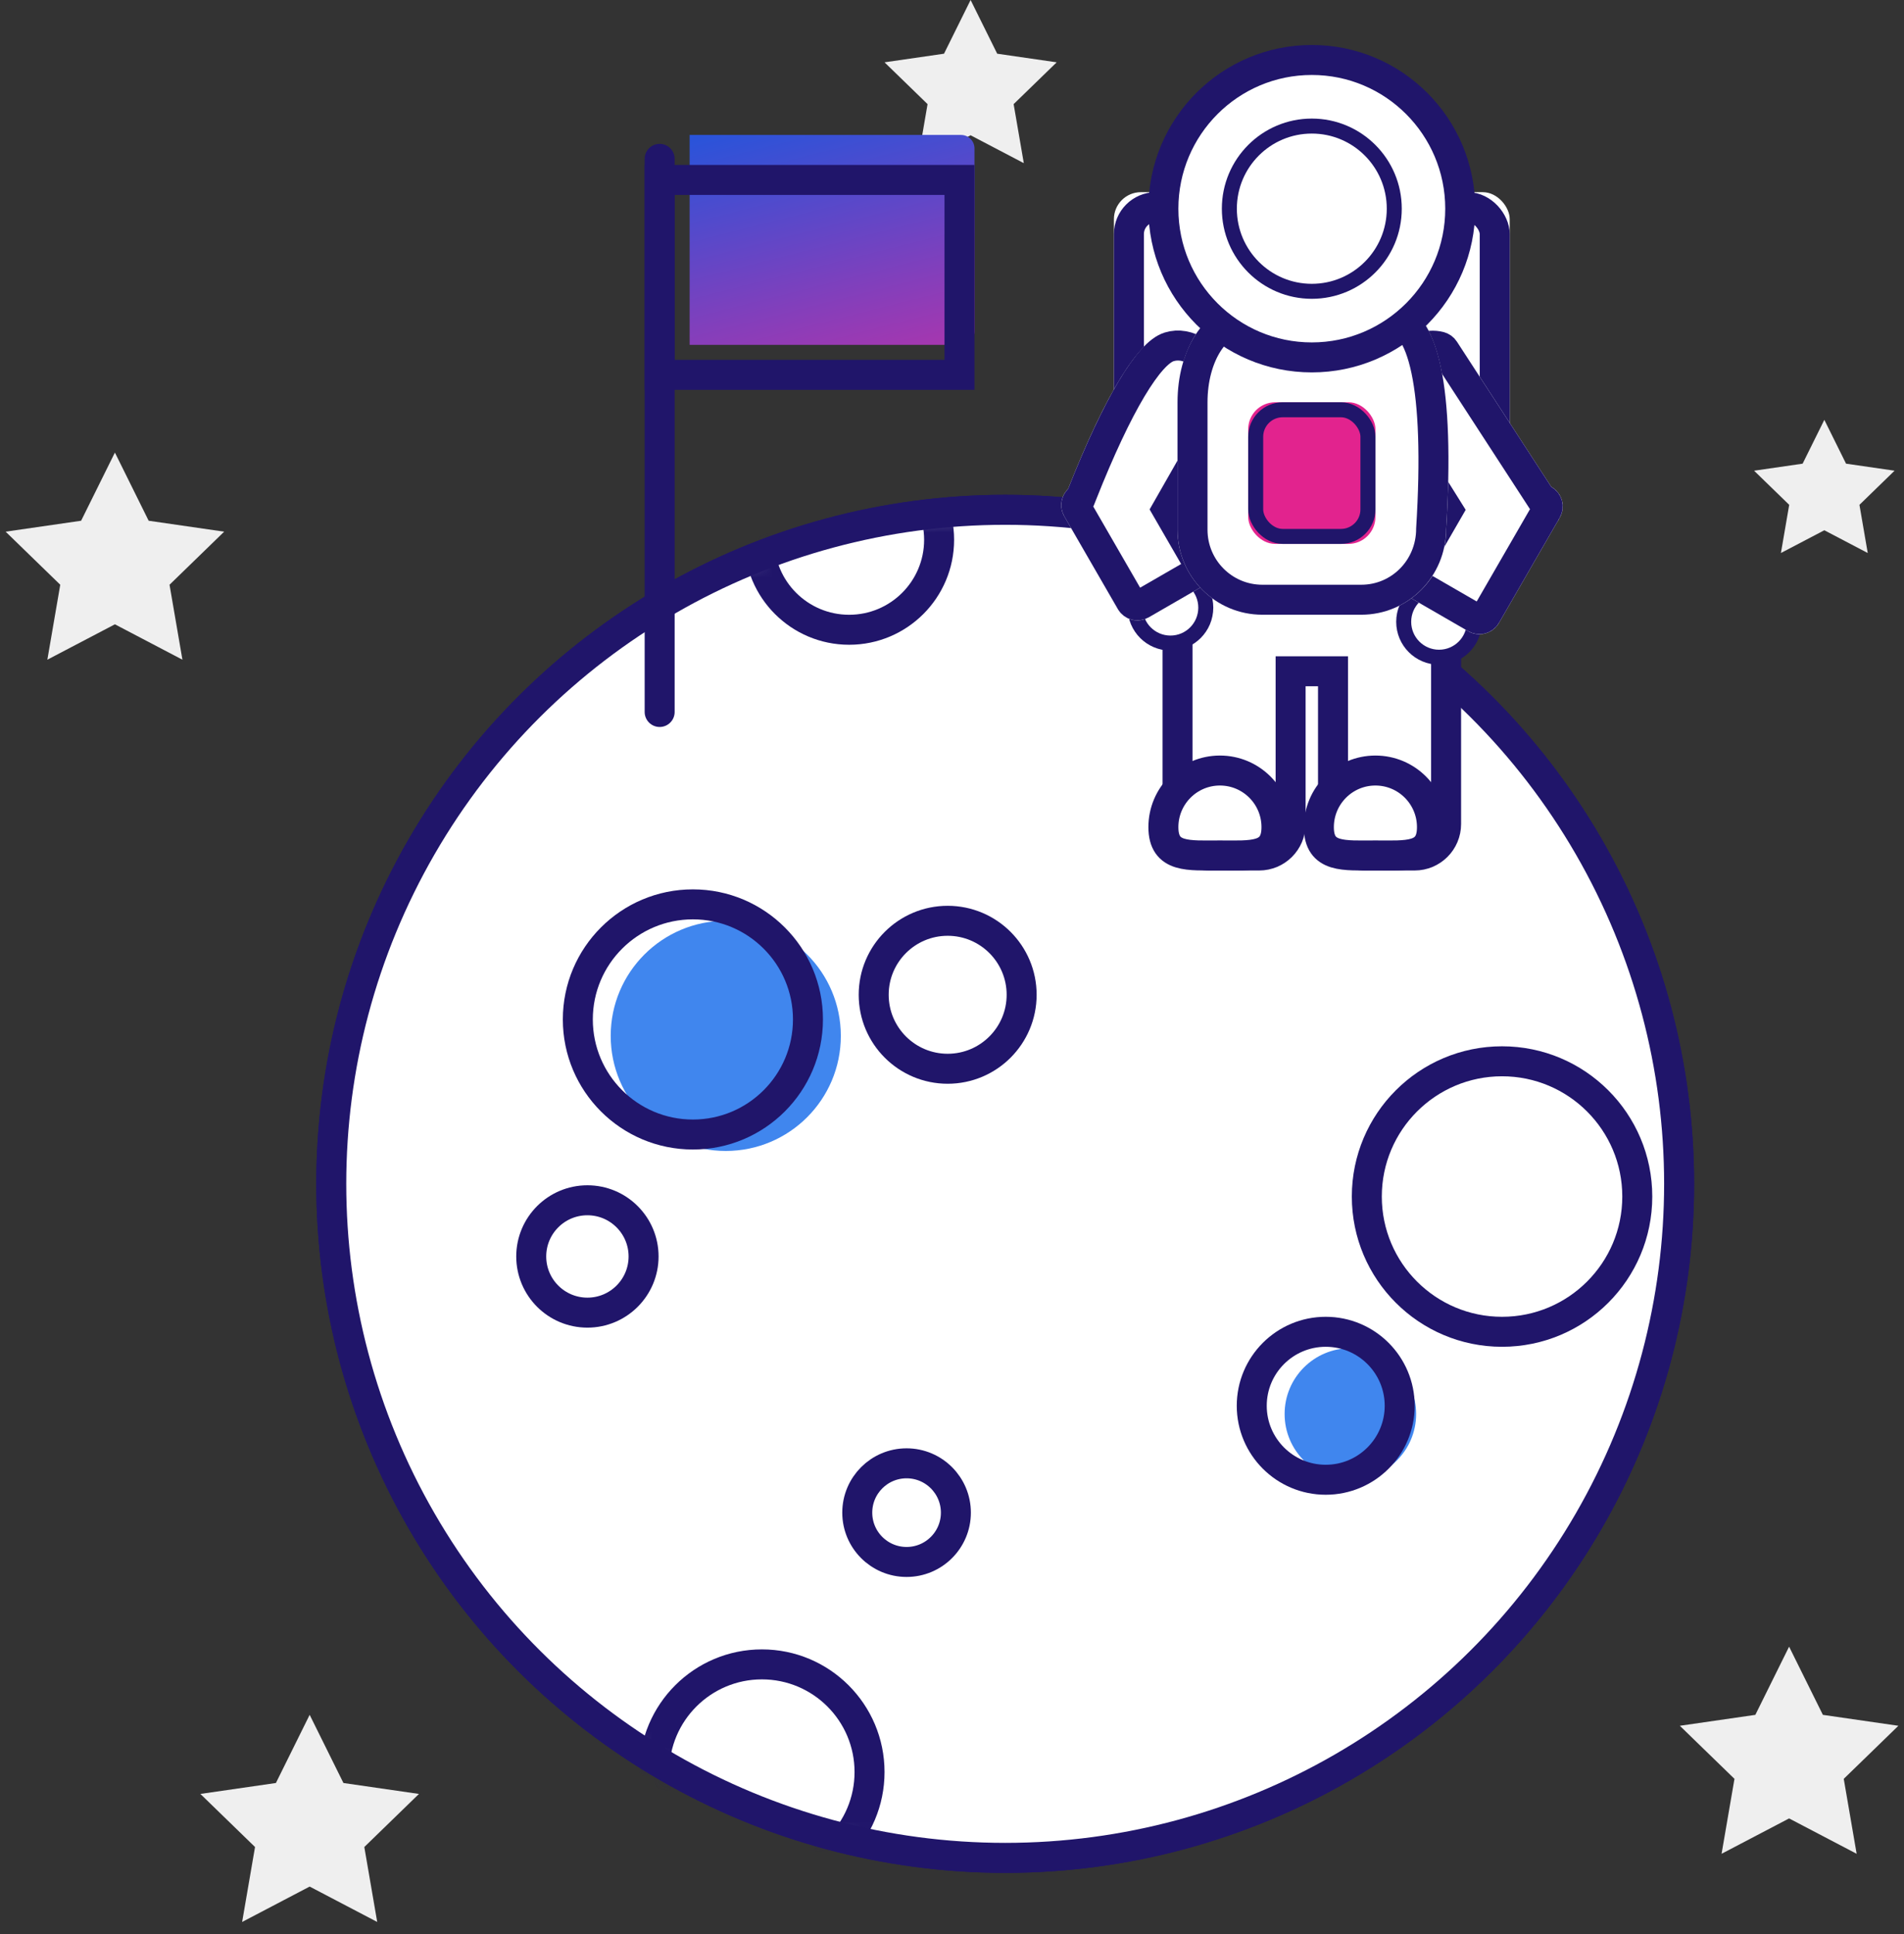 <?xml version="1.0" encoding="UTF-8" standalone="no"?>
<svg width="127px" height="129px" viewBox="0 0 127 129" version="1.1" xmlns="http://www.w3.org/2000/svg" xmlns:xlink="http://www.w3.org/1999/xlink">
    <rect x="0" y="0" width="127" height="129" fill="#333333" stroke="none"/>
    <!-- Generator: Sketch 47.1 (45422) - http://www.bohemiancoding.com/sketch -->
    <title>rocket-done</title>
    <desc>Created with Sketch.</desc>
    <defs>
        <circle id="path-1" cx="45.055" cy="45.055" r="45.055"></circle>
        <linearGradient x1="7.446%" y1="-43.895%" x2="81.373%" y2="169.93%" id="linearGradient-3">
            <stop stop-color="#005DE8" offset="0%"></stop>
            <stop stop-color="#E62899" offset="100%"></stop>
        </linearGradient>
        <rect id="path-4" x="4.3" y="8.816" width="26.4" height="26.449" rx="1.8"></rect>
        <path d="M33.469,28.466 L27.176,18.781 C26.97,18.465 26.653,18.238 26.287,18.145 L26.287,18.145 C25.11,17.846 23.885,18.281 22.612,19.451 C21.798,20.199 21.24,20.841 20.938,21.377 L20.938,21.377 C20.668,21.855 20.681,22.443 20.972,22.909 L20.972,22.909 L25.43,30.044 L23.32,33.699 C22.905,34.417 23.151,35.334 23.869,35.748 L23.869,35.748 L27.932,38.095 C28.65,38.509 29.567,38.263 29.981,37.546 L33.85,30.845 C33.918,30.753 33.975,30.654 34.02,30.55 L34.035,30.525 C34.449,29.807 34.203,28.89 33.486,28.476 L33.469,28.466 Z" id="path-5"></path>
        <path d="M1.243,28.609 C3.782,22.194 5.931,18.717 7.692,18.176 C9.42,17.646 11.183,18.668 12.98,21.241 C13.312,21.717 13.34,22.34 13.053,22.844 L13.053,22.844 L8.987,29.969 L10.765,33.048 C11.179,33.766 10.933,34.683 10.216,35.097 L10.216,35.097 L6.615,37.176 C5.897,37.59 4.98,37.344 4.566,36.627 L0.99,30.434 C0.64,29.827 0.762,29.076 1.243,28.609 Z" id="path-6"></path>
        <path d="M14.143,-5.84894272e-13 C17.286,-2.23762799e-13 18.543,5.038 17.914,15.114 C17.914,18.244 15.381,20.781 12.257,20.781 L5.657,20.781 C2.533,20.781 3.82622979e-16,18.244 0,15.114 L0,6.612 C-3.82622979e-16,3.482 1.59,-1.60154583e-13 4.714,-1.60587181e-13 C7.857,-8.05026938e-13 11,-9.46462635e-13 14.143,-5.84894272e-13 Z" id="path-7"></path>
        <rect id="path-8" x="4.714" y="6.612" width="8.486" height="9.446" rx="1.8"></rect>
    </defs>
    <g id="Louise-iterations" stroke="none" stroke-width="1" fill="none" fill-rule="evenodd">
        <g id="3" transform="translate(-306, -98)">
            <g id="Group" transform="translate(63, 65)">
                <g id="rocket-done" transform="translate(243, 33)">
                    <g id="stars" fill="#EFEFEF">
                        <polygon id="Star" points="7.664 41.636 3.159 43.996 4.019 38.998 0.375 35.458 5.411 34.729 7.664 30.182 9.916 34.729 14.952 35.458 11.308 38.998 12.168 43.996"></polygon>
                        <polygon id="Star-Copy" points="121.686 35.364 118.79 36.881 119.343 33.668 117 31.392 120.238 30.923 121.686 28 123.134 30.923 126.371 31.392 124.028 33.668 124.581 36.881"></polygon>
                        <polygon id="Star-Copy-4" points="64.741 9.022 61.193 10.881 61.87 6.944 59 4.156 62.967 3.582 64.741 0 66.515 3.582 70.482 4.156 67.611 6.944 68.289 10.881"></polygon>
                        <polygon id="Star-Copy-2" points="119.336 121.273 114.832 123.632 115.692 118.634 112.048 115.095 117.084 114.366 119.336 109.818 121.589 114.366 126.625 115.095 122.981 118.634 123.841 123.632"></polygon>
                        <polygon id="Star-Copy-3" points="20.655 125.818 16.151 128.178 17.011 123.18 13.366 119.64 18.403 118.911 20.655 114.364 22.908 118.911 27.944 119.64 24.3 123.18 25.16 128.178"></polygon>
                    </g>
                    <g id="moon" transform="translate(66.5, 79.5) rotate(-270) translate(-66.5, -79.5) translate(21, 34)">
                        <circle id="Oval-3" stroke="#20156A" stroke-width="2" stroke-linecap="round" stroke-linejoin="round" cx="44.952" cy="44.952" r="44.952"></circle>
                        <g id="Oval-3-Copy-7" transform="translate(0, 0)">
                            <mask id="mask-2" fill="white">
                                <use xlink:href="#path-1"></use>
                            </mask>
                            <use id="Mask" fill="#FFFFFF" xlink:href="#path-1"></use>
                            <circle stroke="#20156A" stroke-width="2" stroke-linecap="round" stroke-linejoin="round" mask="url(#mask-2)" cx="84.18" cy="61.18" r="7.18"></circle>
                            <circle id="Oval-3-Copy-11" stroke="#20156A" stroke-width="2" stroke-linecap="round" stroke-linejoin="round" mask="url(#mask-2)" cx="2" cy="55.36" r="6"></circle>
                        </g>
                        <circle id="Oval-3-Copy" stroke="#20156A" stroke-width="2" stroke-linecap="round" stroke-linejoin="round" cx="45.799" cy="11.811" r="9.02"></circle>
                        <circle id="Oval-3-Copy-3" fill="#4086EE" cx="35.084" cy="63.59" r="7.675"></circle>
                        <circle id="Oval-3-Copy-6" stroke="#20156A" stroke-width="2" stroke-linecap="round" stroke-linejoin="round" cx="33.988" cy="65.783" r="7.675"></circle>
                        <circle id="Oval-3-Copy-4" stroke="#20156A" stroke-width="2" fill="#FFFFFF" stroke-linecap="round" stroke-linejoin="round" cx="32.343" cy="48.789" r="4.934"></circle>
                        <circle id="Oval-3-Copy-5" stroke="#20156A" stroke-width="2" fill="#FFFFFF" stroke-linecap="round" stroke-linejoin="round" cx="49.795" cy="72.819" r="3.747"></circle>
                        <circle id="Oval-3-Copy-10" stroke="#20156A" stroke-width="2" fill="#FFFFFF" stroke-linecap="round" stroke-linejoin="round" cx="66.88" cy="51.53" r="3.289"></circle>
                        <circle id="Oval-3-Copy-8" fill="#4086EE" cx="60.301" cy="21.928" r="4.386"></circle>
                        <circle id="Oval-3-Copy-2" stroke="#20156A" stroke-width="2" stroke-linecap="round" stroke-linejoin="round" cx="59.753" cy="23.572" r="4.934"></circle>
                        <circle id="Oval-3" stroke="#20156A" stroke-width="2" stroke-linecap="round" stroke-linejoin="round" cx="44.952" cy="44.952" r="44.952"></circle>
                    </g>
                    <g id="flag" transform="translate(43, 9)">
                        <path d="M3,0 L21.1,0 L21.1,1.11022302e-16 C21.597,1.97145461e-17 22,0.403 22,0.9 L22,13.1 L22,13.1 C22,13.597 21.597,14 21.1,14 L3,14 L3,0 Z" id="Rectangle-53-Copy" fill="url(#linearGradient-3)"></path>
                        <path d="M1,3 L1,16 L21,16 L21,3 L1,3 Z" id="Rectangle-53-Copy-2" stroke="#20156A" stroke-width="2"></path>
                        <path d="M1,1.594 L1,38.483" id="Line-3" stroke="#20156A" stroke-width="2" stroke-linecap="round" stroke-linejoin="round"></path>
                    </g>
                    <g id="Astronaut" transform="translate(70, 4)">
                        <g id="Rectangle-9">
                            <use fill="#FFFFFF" fill-rule="evenodd" xlink:href="#path-4"></use>
                            <rect stroke="#20156A" stroke-width="2" x="5.3" y="9.816" width="24.4" height="24.449" rx="1.8"></rect>
                        </g>
                        <path d="M18.914,40.769 L16.086,40.769 L16.086,50.955 L16.086,50.955 C16.086,52.115 15.146,53.055 13.986,53.055 L10.643,53.055 C9.483,53.055 8.543,52.115 8.543,50.955 L8.543,38.934 C8.532,38.847 8.526,38.758 8.526,38.669 L8.526,34.223 L8.526,34.223 C8.526,33.672 8.973,33.226 9.523,33.226 C9.523,33.226 9.523,33.226 9.523,33.226 C14.01,33.226 20.99,33.226 25.476,33.226 L25.476,33.226 C26.027,33.226 26.474,33.672 26.474,34.223 L26.474,34.223 L26.474,38.669 C26.474,38.758 26.468,38.846 26.457,38.932 L26.457,50.955 C26.457,52.115 25.517,53.055 24.357,53.055 L21.014,53.055 C19.854,53.055 18.914,52.115 18.914,50.955 L18.914,40.769 Z" id="Combined-Shape" stroke="#20156A" stroke-width="2" fill="#FFFFFF"></path>
                        <ellipse id="Oval-16-Copy" stroke="#20156A" fill="#FFFFFF" cx="25.986" cy="37.469" rx="2.357" ry="2.362"></ellipse>
                        <g id="Combined-Shape">
                            <use fill="#FFFFFF" fill-rule="evenodd" xlink:href="#path-5"></use>
                            <path stroke="#20156A" stroke-width="2" d="M32.986,29.342 L32.761,29.212 L26.337,19.326 C26.269,19.221 26.163,19.145 26.041,19.114 C25.231,18.908 24.333,19.227 23.289,20.188 C22.545,20.871 22.05,21.44 21.809,21.868 C21.719,22.028 21.723,22.224 21.82,22.379 L26.597,30.023 L24.186,34.199 C24.048,34.439 24.129,34.744 24.369,34.882 L28.432,37.229 C28.672,37.367 28.977,37.285 29.115,37.046 L32.984,30.345 L33.047,30.249 C33.069,30.219 33.088,30.186 33.103,30.152 L33.154,30.05 L33.169,30.025 C33.307,29.786 33.225,29.48 32.986,29.342 Z"></path>
                        </g>
                        <ellipse id="Oval-16" stroke="#20156A" fill="#FFFFFF" cx="8.071" cy="36.525" rx="2.357" ry="2.362"></ellipse>
                        <g id="Combined-Shape">
                            <use fill="#FFFFFF" fill-rule="evenodd" xlink:href="#path-6"></use>
                            <path stroke="#20156A" stroke-width="2" d="M2.173,28.977 L2.094,29.176 L1.94,29.326 C1.778,29.483 1.741,29.735 1.856,29.934 L5.432,36.127 C5.57,36.366 5.876,36.448 6.115,36.31 L9.716,34.231 C9.955,34.093 10.037,33.787 9.899,33.548 L7.834,29.972 L12.185,22.348 C12.28,22.18 12.271,21.972 12.16,21.814 C10.583,19.556 9.207,18.758 7.985,19.132 C6.648,19.543 4.587,22.877 2.173,28.977 Z"></path>
                        </g>
                        <path d="M11.371,53.05 C13.454,53.05 15.143,53.248 15.143,51.163 C15.143,49.078 13.454,47.388 11.371,47.388 C9.289,47.388 7.6,49.078 7.6,51.163 C7.6,53.248 9.289,53.05 11.371,53.05 Z" id="Oval-15" stroke="#20156A" stroke-width="2" fill="#FFFFFF"></path>
                        <path d="M21.743,53.05 C23.826,53.05 25.514,53.248 25.514,51.163 C25.514,49.078 23.826,47.388 21.743,47.388 C19.66,47.388 17.971,49.078 17.971,51.163 C17.971,53.248 19.66,53.05 21.743,53.05 Z" id="Oval-15-Copy" stroke="#20156A" stroke-width="2" fill="#FFFFFF"></path>
                        <g id="Body" transform="translate(8.543, 16.216)">
                            <g id="Rectangle-31">
                                <use fill="#FFFFFF" fill-rule="evenodd" xlink:href="#path-7"></use>
                                <path stroke="#20156A" stroke-width="2" d="M14.143,1 L4.714,1 C2.559,1 1,3.496 1,6.612 L1,15.114 C1,17.692 3.085,19.781 5.657,19.781 L12.257,19.781 C14.829,19.781 16.914,17.692 16.916,15.051 C17.508,5.573 16.366,1 14.143,1 Z"></path>
                            </g>
                            <g id="Rectangle-33">
                                <use fill="#E2238E" fill-rule="evenodd" xlink:href="#path-8"></use>
                                <rect stroke="#20156A" stroke-width="1" x="5.214" y="7.112" width="7.486" height="8.446" rx="1.8"></rect>
                            </g>
                        </g>
                        <g id="Head" transform="translate(7.6, 0)" stroke="#20156A" fill="#FFFFFF">
                            <ellipse id="Oval-4" stroke-width="2" cx="9.9" cy="9.918" rx="9.9" ry="9.918"></ellipse>
                            <ellipse id="Oval-4" cx="9.9" cy="9.918" rx="5.5" ry="5.51"></ellipse>
                        </g>
                    </g>
                </g>
            </g>
        </g>
    </g>
</svg>